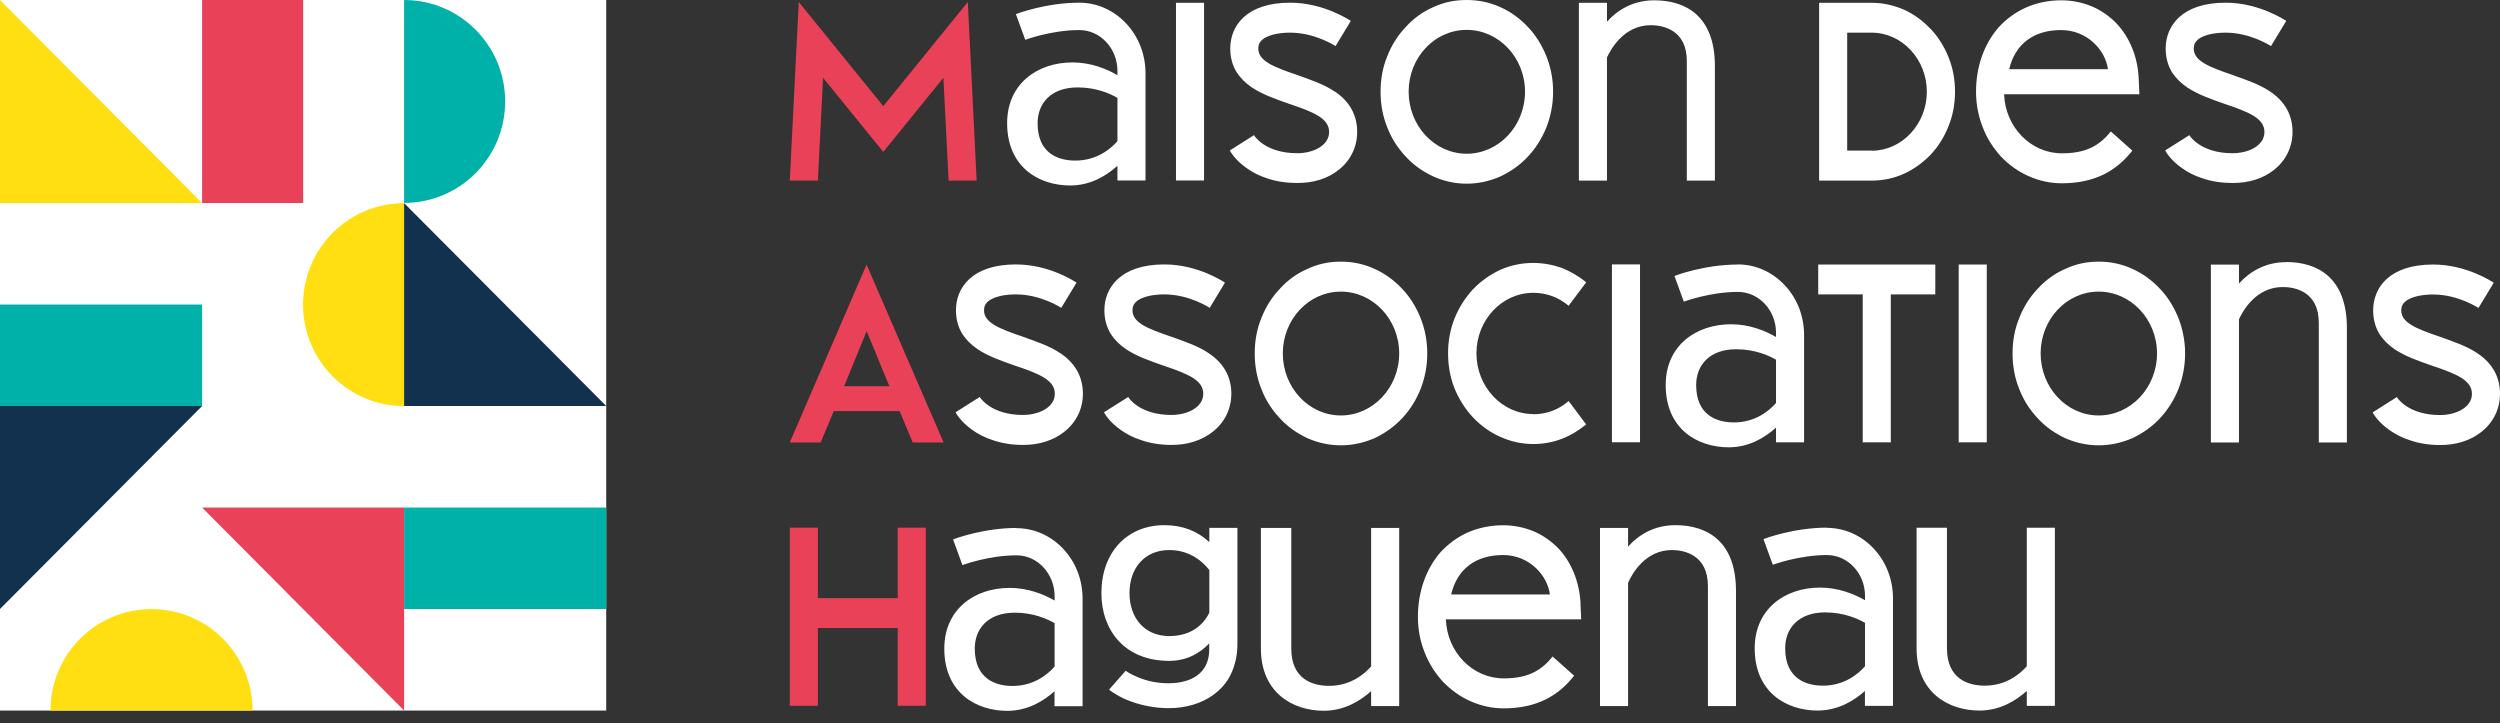 <svg width="197" height="57" viewBox="0 0 197 57" fill="none" xmlns="http://www.w3.org/2000/svg">
<rect x="0" y="0" width="197" height="57" fill="#333333" stroke="none"/>
<path d="M47.769 0H0V55.991H47.769V0Z" fill="white"/>
<path d="M15.926 16.004H0V0L15.926 16.004Z" fill="#FFDE12"/>
<path d="M23.889 0H15.926V15.996H23.889V0Z" fill="#E94258"/>
<path d="M31.843 16.004V32C27.45 32 23.881 28.423 23.881 24.006C23.881 19.589 27.442 16.012 31.843 16.012" fill="#FFDE12"/>
<path d="M31.843 16.004V0C36.237 0 39.806 3.577 39.806 7.994C39.806 12.411 36.245 15.989 31.843 15.989" fill="#00B1AA"/>
<path d="M47.769 31.993H31.843V16.004L47.769 31.993Z" fill="#12314E"/>
<path d="M15.926 23.998H0V31.993H15.926V23.998Z" fill="#00B1AA"/>
<path d="M0 47.989V31.993H15.926L0 47.989Z" fill="#12314E"/>
<path d="M19.903 55.991H3.978C3.978 51.574 7.539 47.997 11.94 47.997C16.341 47.997 19.903 51.574 19.903 55.991Z" fill="#FFDE12"/>
<path d="M31.843 55.991V39.995H15.926L31.843 55.991Z" fill="#E94258"/>
<path d="M47.769 39.995H31.843V47.989H47.769V39.995Z" fill="#00B1AA"/>
<path d="M178.901 7.225C178.054 6.637 176.963 6.284 175.928 5.907C174.006 5.256 172.868 4.786 172.868 3.828C172.868 3.491 173.002 3.256 173.292 3.044C173.731 2.746 174.477 2.573 175.379 2.573C177.371 2.573 178.94 3.632 178.956 3.632L180.156 1.647C180.062 1.593 178.03 0.212 175.379 0.212C171.895 0.212 170.656 2.079 170.656 3.821C170.656 4.511 170.821 5.139 171.15 5.688C171.448 6.143 171.833 6.535 172.35 6.888C173.198 7.453 174.249 7.814 175.245 8.167C177.238 8.834 178.438 9.328 178.438 10.403C178.438 11.477 177.183 12.074 175.928 12.074C173.402 12.074 172.531 10.701 172.515 10.638V10.654L170.617 11.854C170.687 11.995 171.056 12.623 171.911 13.227C172.39 13.58 172.947 13.855 173.551 14.051C174.273 14.302 175.081 14.419 175.928 14.419C176.555 14.419 177.144 14.341 177.701 14.168C178.258 13.988 178.752 13.737 179.176 13.399C180.133 12.654 180.651 11.572 180.651 10.395C180.651 9.077 180.062 8.002 178.893 7.218M158.323 5.452C158.802 3.452 160.261 2.369 162.418 2.369C164.45 2.369 165.902 3.923 166.106 5.452H158.323ZM168.53 6.198C168.459 4.511 167.832 2.958 166.78 1.844C166.223 1.271 165.58 0.824 164.858 0.51C164.105 0.196 163.289 0.024 162.426 0.024C161.43 0.024 160.489 0.22 159.641 0.596C158.81 0.973 158.088 1.498 157.484 2.165C156.338 3.483 155.711 5.264 155.711 7.233C155.711 8.214 155.899 9.155 156.244 10.042C156.574 10.905 157.076 11.674 157.68 12.34C158.308 12.992 159.029 13.517 159.837 13.87C160.669 14.247 161.556 14.443 162.473 14.443C163.729 14.443 164.819 14.208 165.761 13.753C166.631 13.321 167.369 12.709 168.028 11.87L166.333 10.356C165.376 11.572 164.231 12.082 162.481 12.082C160.026 12.082 158.017 10.018 157.923 7.429H168.585L168.53 6.213V6.198ZM147.481 11.87H145.559V2.573H147.481C149.882 2.573 151.835 4.676 151.835 7.225C151.835 9.775 149.882 11.878 147.481 11.878M152.133 2.283C151.522 1.632 150.823 1.122 150.047 0.769C149.239 0.416 148.368 0.22 147.481 0.22H143.347V14.231H147.481C148.368 14.231 149.231 14.059 150.047 13.682C150.823 13.329 151.522 12.819 152.133 12.191C152.745 11.54 153.2 10.795 153.538 9.956C153.891 9.093 154.056 8.167 154.056 7.225C154.056 6.284 153.891 5.358 153.538 4.495C153.208 3.672 152.745 2.926 152.133 2.275M130.355 0.024C128.731 0.024 127.492 0.753 126.629 1.71V0.22H124.416V14.231H126.629V4.535C126.903 3.93 127.939 1.985 130.081 1.985C131.061 1.985 132.921 2.361 132.921 4.809V14.231H135.133V5.201C135.133 1.24 132.811 0.024 130.355 0.024ZM115.575 12.113C113.049 12.113 111.001 9.916 111.001 7.225C111.001 4.535 113.049 2.354 115.575 2.354C118.101 2.354 120.172 4.535 120.172 7.225C120.172 9.916 118.109 12.113 115.575 12.113ZM121.851 4.417C121.498 3.554 121.02 2.769 120.392 2.118C119.764 1.451 119.027 0.918 118.235 0.565C117.387 0.18 116.501 0 115.575 0C114.649 0 113.771 0.173 112.939 0.565C112.123 0.918 111.386 1.451 110.782 2.118C110.154 2.769 109.66 3.554 109.322 4.417C108.954 5.303 108.789 6.245 108.789 7.225C108.789 8.206 108.954 9.147 109.322 10.05C109.652 10.913 110.154 11.681 110.782 12.348C111.394 13.015 112.131 13.525 112.939 13.902C113.771 14.278 114.657 14.474 115.575 14.474C116.493 14.474 117.379 14.278 118.235 13.902C119.027 13.525 119.764 13.023 120.392 12.348C121.02 11.681 121.498 10.913 121.851 10.05C122.204 9.147 122.385 8.206 122.385 7.225C122.385 6.245 122.204 5.303 121.851 4.417ZM105.188 7.225C104.341 6.637 103.25 6.284 102.215 5.907C100.293 5.256 99.155 4.786 99.155 3.828C99.155 3.491 99.281 3.256 99.579 3.044C100.026 2.746 100.763 2.573 101.666 2.573C103.658 2.573 105.227 3.632 105.243 3.632L106.443 1.647C106.349 1.593 104.317 0.212 101.666 0.212C98.174 0.212 96.943 2.079 96.943 3.821C96.943 4.511 97.108 5.139 97.445 5.688C97.743 6.143 98.127 6.535 98.645 6.888C99.492 7.453 100.544 7.814 101.54 8.167C103.533 8.834 104.733 9.328 104.733 10.403C104.733 11.477 103.478 12.074 102.223 12.074C99.696 12.074 98.826 10.701 98.81 10.638V10.654L96.911 11.854C96.982 11.995 97.351 12.623 98.206 13.227C98.684 13.58 99.241 13.855 99.845 14.051C100.567 14.302 101.375 14.419 102.223 14.419C102.85 14.419 103.439 14.341 103.996 14.168C104.553 13.996 105.047 13.737 105.47 13.399C106.428 12.654 106.945 11.572 106.945 10.395C106.945 9.077 106.357 8.002 105.196 7.218M92.667 14.223H94.879V0.22H92.667V14.231V14.223ZM84.736 12.654C83.41 12.654 81.762 12.105 81.762 9.712C81.762 8.143 82.814 6.888 84.916 6.888C86.391 6.888 87.466 7.374 88.054 7.712V11.124C87.536 11.713 86.446 12.654 84.736 12.654ZM85.049 0.212C82.429 0.212 80.138 1.075 80.052 1.114L80.79 3.138C80.79 3.138 82.837 2.369 85.049 2.369C86.713 2.369 88.054 3.821 88.054 5.586V5.923C87.207 5.429 85.967 4.919 84.508 4.919C81.739 4.919 79.362 6.606 79.362 9.704C79.362 13.18 81.872 14.616 84.328 14.616C85.936 14.616 87.191 13.847 88.054 13.062V14.223H90.266V5.79C90.266 4.299 89.733 2.903 88.737 1.844C87.756 0.8 86.446 0.212 85.049 0.212Z" fill="white"/>
<path d="M69.602 8.363L62.942 0.157L62.236 14.231H64.448L64.856 6.127L69.602 11.972L74.341 6.127L74.749 14.231H76.961L76.263 0.157L69.602 8.363Z" fill="#E94258"/>
<path d="M195.251 27.858C194.403 27.27 193.313 26.917 192.277 26.54C190.355 25.889 189.218 25.418 189.218 24.461C189.218 24.124 189.351 23.889 189.641 23.677C190.088 23.379 190.826 23.206 191.728 23.206C193.721 23.206 195.29 24.265 195.305 24.265L196.506 22.28C196.412 22.218 194.38 20.845 191.728 20.845C188.237 20.845 187.005 22.712 187.005 24.453C187.005 25.144 187.17 25.771 187.499 26.32C187.798 26.776 188.182 27.168 188.7 27.521C189.547 28.093 190.598 28.447 191.595 28.8C193.587 29.466 194.788 29.961 194.788 31.035C194.788 32.11 193.532 32.706 192.277 32.706C189.751 32.706 188.88 31.334 188.865 31.271V31.294L186.966 32.495C187.037 32.636 187.405 33.264 188.26 33.868C188.739 34.221 189.296 34.495 189.9 34.691C190.622 34.942 191.43 35.068 192.277 35.068C192.905 35.068 193.493 34.989 194.05 34.809C194.607 34.636 195.101 34.377 195.525 34.04C196.482 33.295 197 32.212 197 31.035C197 29.718 196.412 28.643 195.251 27.858ZM180.156 20.656C178.532 20.656 177.293 21.386 176.43 22.343V20.852H174.218V34.864H176.43V25.167C176.705 24.555 177.74 22.618 179.882 22.618C180.862 22.618 182.722 22.986 182.722 25.442V34.864H184.934V25.834C184.934 21.872 182.612 20.648 180.156 20.648M165.376 32.738C162.85 32.738 160.802 30.541 160.802 27.85C160.802 25.159 162.85 22.979 165.376 22.979C167.902 22.979 169.973 25.159 169.973 27.85C169.973 30.541 167.91 32.738 165.376 32.738ZM171.652 25.042C171.299 24.179 170.821 23.394 170.193 22.743C169.565 22.076 168.828 21.543 168.036 21.19C167.188 20.797 166.302 20.617 165.376 20.617C164.45 20.617 163.572 20.797 162.74 21.19C161.932 21.543 161.187 22.076 160.583 22.743C159.955 23.394 159.461 24.179 159.124 25.042C158.755 25.928 158.59 26.87 158.59 27.85C158.59 28.831 158.755 29.772 159.124 30.675C159.453 31.538 159.955 32.306 160.583 32.973C161.195 33.64 161.932 34.15 162.74 34.527C163.572 34.895 164.458 35.091 165.376 35.091C166.294 35.091 167.181 34.895 168.036 34.527C168.828 34.15 169.565 33.64 170.193 32.973C170.821 32.306 171.299 31.538 171.652 30.675C172.005 29.772 172.186 28.831 172.186 27.85C172.186 26.87 171.997 25.928 171.652 25.042ZM154.346 34.856H156.558V20.845H154.346V34.856ZM143.276 23.198H146.783V34.856H148.995V23.198H152.502V20.845H143.276V23.198ZM136.631 33.287C135.306 33.287 133.658 32.738 133.658 30.345C133.658 28.776 134.709 27.521 136.812 27.521C138.287 27.521 139.362 28.007 139.95 28.345V31.757C139.432 32.346 138.342 33.287 136.631 33.287ZM136.945 20.845C134.325 20.845 132.034 21.708 131.948 21.747L132.685 23.771C132.685 23.771 134.733 23.002 136.945 23.002C138.608 23.002 139.95 24.453 139.95 26.218V26.556C139.103 26.062 137.863 25.552 136.404 25.552C133.635 25.552 131.257 27.238 131.257 30.337C131.257 33.813 133.768 35.248 136.223 35.248C137.832 35.248 139.079 34.48 139.95 33.695V34.856H142.162V26.415C142.162 24.924 141.629 23.528 140.632 22.469C139.652 21.425 138.342 20.837 136.945 20.837M127.021 34.848H129.233V20.837H127.021V34.848ZM120.823 32.628C118.352 32.628 116.344 30.471 116.344 27.843C116.344 25.214 118.352 23.073 120.823 23.073C121.859 23.073 122.816 23.426 123.608 24.093L124.989 22.249C124.401 21.755 123.75 21.386 123.067 21.111C122.345 20.86 121.592 20.719 120.816 20.719C119.913 20.719 119.043 20.899 118.211 21.268C117.419 21.637 116.697 22.147 116.069 22.798C115.457 23.465 114.979 24.21 114.626 25.073C114.273 25.96 114.108 26.878 114.108 27.843C114.108 28.808 114.273 29.749 114.626 30.628C114.979 31.475 115.457 32.236 116.069 32.887C116.697 33.554 117.419 34.064 118.211 34.417C119.043 34.793 119.906 34.989 120.816 34.989C121.592 34.989 122.345 34.856 123.067 34.581C123.75 34.323 124.393 33.93 124.989 33.444L123.608 31.6C122.816 32.291 121.859 32.644 120.823 32.644M105.659 32.738C103.133 32.738 101.085 30.541 101.085 27.85C101.085 25.159 103.133 22.979 105.659 22.979C108.185 22.979 110.256 25.159 110.256 27.85C110.256 30.541 108.193 32.738 105.659 32.738ZM111.935 25.042C111.582 24.179 111.103 23.394 110.476 22.743C109.848 22.076 109.111 21.543 108.318 21.19C107.471 20.797 106.584 20.617 105.659 20.617C104.733 20.617 103.854 20.797 103.023 21.19C102.207 21.543 101.469 22.076 100.865 22.743C100.238 23.394 99.743 24.179 99.406 25.042C99.037 25.928 98.873 26.87 98.873 27.85C98.873 28.831 99.037 29.772 99.406 30.675C99.736 31.538 100.238 32.306 100.865 32.973C101.477 33.64 102.215 34.15 103.023 34.527C103.854 34.895 104.741 35.091 105.659 35.091C106.577 35.091 107.463 34.895 108.318 34.527C109.111 34.15 109.848 33.64 110.476 32.973C111.103 32.306 111.582 31.538 111.935 30.675C112.288 29.772 112.468 28.831 112.468 27.85C112.468 26.87 112.288 25.928 111.935 25.042ZM95.272 27.85C94.424 27.262 93.334 26.909 92.298 26.532C90.376 25.881 89.239 25.41 89.239 24.453C89.239 24.116 89.372 23.881 89.662 23.669C90.102 23.371 90.847 23.198 91.749 23.198C93.742 23.198 95.311 24.257 95.327 24.257L96.527 22.272C96.433 22.21 94.401 20.837 91.749 20.837C88.266 20.837 87.026 22.704 87.026 24.445C87.026 25.136 87.191 25.764 87.528 26.313C87.827 26.768 88.211 27.16 88.729 27.513C89.576 28.086 90.627 28.439 91.624 28.792C93.616 29.459 94.817 29.953 94.817 31.028C94.817 32.102 93.561 32.699 92.306 32.699C89.78 32.699 88.909 31.326 88.894 31.263V31.287L86.995 32.487C87.066 32.628 87.434 33.256 88.29 33.86C88.768 34.213 89.325 34.487 89.929 34.684C90.651 34.934 91.459 35.06 92.306 35.06C92.934 35.06 93.522 34.982 94.079 34.801C94.628 34.629 95.13 34.37 95.554 34.032C96.511 33.287 97.029 32.204 97.029 31.028C97.029 29.71 96.441 28.635 95.272 27.85ZM83.575 27.85C82.727 27.262 81.637 26.909 80.601 26.532C78.679 25.881 77.542 25.41 77.542 24.453C77.542 24.116 77.667 23.881 77.965 23.669C78.412 23.371 79.15 23.198 80.052 23.198C82.045 23.198 83.614 24.257 83.629 24.257L84.83 22.272C84.736 22.21 82.712 20.837 80.052 20.837C76.561 20.837 75.329 22.704 75.329 24.445C75.329 25.136 75.494 25.764 75.831 26.313C76.129 26.768 76.514 27.16 77.032 27.513C77.879 28.086 78.93 28.439 79.927 28.792C81.919 29.459 83.12 29.953 83.12 31.028C83.12 32.102 81.864 32.699 80.609 32.699C78.083 32.699 77.212 31.326 77.196 31.263V31.287L75.298 32.487C75.368 32.628 75.745 33.256 76.592 33.86C77.071 34.213 77.628 34.487 78.232 34.684C78.954 34.934 79.762 35.06 80.609 35.06C81.237 35.06 81.825 34.982 82.382 34.801C82.939 34.629 83.433 34.37 83.857 34.032C84.814 33.287 85.332 32.204 85.332 31.028C85.332 29.71 84.743 28.635 83.582 27.85" fill="white"/>
<path d="M66.519 30.431L68.292 26.093L70.081 30.431H66.519ZM62.236 34.864H64.668L65.703 32.393H70.889L71.924 34.864H74.356L68.284 20.852L62.236 34.864Z" fill="#E94258"/>
<path d="M159.712 52.5C159.194 53.088 158.104 54.03 156.393 54.03C155.068 54.03 153.42 53.48 153.42 51.088V41.587H151.027V51.088C151.027 54.563 153.53 55.991 155.985 55.991C157.594 55.991 158.841 55.222 159.712 54.446V55.622H161.924V41.587H159.712V52.5ZM143.645 54.03C142.319 54.03 140.672 53.48 140.672 51.08C140.672 49.511 141.723 48.256 143.825 48.256C145.3 48.256 146.375 48.75 146.964 49.079V52.5C146.446 53.088 145.355 54.03 143.645 54.03ZM143.959 41.579C141.339 41.579 139.056 42.442 138.961 42.482L139.699 44.506C139.699 44.506 141.746 43.737 143.959 43.737C145.622 43.737 146.964 45.188 146.964 46.961V47.298C146.116 46.812 144.877 46.302 143.417 46.302C140.648 46.302 138.271 47.989 138.271 51.088C138.271 54.563 140.782 55.991 143.229 55.991C144.837 55.991 146.093 55.222 146.956 54.446V55.622H149.168V47.165C149.168 45.675 148.635 44.278 147.638 43.219C146.665 42.184 145.355 41.595 143.951 41.595M132.018 41.383C130.395 41.383 129.163 42.105 128.292 43.07V41.603H126.08V55.638H128.292V45.926C128.567 45.298 129.602 43.344 131.744 43.344C132.725 43.344 134.584 43.721 134.584 46.184V55.638H136.796V46.577C136.796 42.599 134.474 41.383 132.018 41.383ZM114.351 46.843C114.83 44.827 116.289 43.737 118.446 43.737C120.478 43.737 121.93 45.298 122.134 46.843H114.351ZM124.55 47.589C124.471 45.894 123.852 44.333 122.8 43.211C122.243 42.646 121.6 42.191 120.878 41.877C120.125 41.564 119.309 41.391 118.446 41.391C117.45 41.391 116.509 41.587 115.661 41.956C114.83 42.333 114.116 42.858 113.504 43.525C112.358 44.851 111.731 46.647 111.731 48.609C111.731 49.589 111.911 50.531 112.264 51.417C112.594 52.28 113.096 53.049 113.7 53.716C114.328 54.359 115.049 54.893 115.857 55.246C116.689 55.622 117.576 55.818 118.493 55.818C119.749 55.818 120.839 55.583 121.773 55.128C122.643 54.697 123.381 54.092 124.04 53.245L122.345 51.731C121.388 52.947 120.243 53.457 118.493 53.457C116.038 53.457 114.029 51.394 113.935 48.805H124.597L124.542 47.589H124.55ZM108.044 52.516C107.526 53.104 106.435 54.045 104.725 54.045C103.399 54.045 101.752 53.496 101.752 51.103V41.603H99.359V51.103C99.359 54.579 101.862 56.007 104.317 56.007C105.925 56.007 107.181 55.238 108.044 54.461V55.638H110.256V41.603H108.044V52.516ZM92.141 50.123C90.149 50.123 89.003 48.648 89.003 46.734C89.003 44.819 90.149 43.344 92.141 43.344C93.836 43.344 94.856 44.349 95.295 44.921V48.279C94.981 48.93 94.134 50.123 92.141 50.123ZM95.295 41.603V42.717C94.37 41.854 93.193 41.383 91.749 41.383C88.799 41.383 86.791 43.541 86.791 46.734C86.791 47.463 86.901 48.154 87.121 48.781C87.364 49.448 87.709 50.044 88.172 50.531C89.129 51.551 90.494 52.076 92.134 52.076C93.554 52.076 94.566 51.449 95.287 50.703V51.151C95.287 53.583 93.052 53.841 92.094 53.841C91.231 53.841 90.4 53.684 89.623 53.347C89.035 53.112 88.705 52.853 88.705 52.853L87.395 54.343C87.434 54.383 87.913 54.759 88.705 55.112C89.757 55.559 90.933 55.803 92.102 55.803C93.452 55.803 94.707 55.426 95.625 54.744C96.213 54.312 96.676 53.786 96.99 53.135C97.319 52.445 97.508 51.645 97.508 50.758V41.595H95.295V41.603ZM79.785 54.053C78.46 54.053 76.812 53.504 76.812 51.103C76.812 49.534 77.863 48.279 79.966 48.279C81.441 48.279 82.516 48.773 83.104 49.103V52.523C82.586 53.112 81.496 54.053 79.785 54.053ZM80.099 41.603C77.479 41.603 75.196 42.466 75.102 42.505L75.839 44.529C75.839 44.529 77.887 43.76 80.099 43.76C81.762 43.76 83.104 45.212 83.104 46.985V47.322C82.257 46.836 81.017 46.326 79.558 46.326C76.788 46.326 74.411 48.012 74.411 51.111C74.411 54.587 76.922 56.014 79.37 56.014C80.978 56.014 82.233 55.246 83.096 54.469V55.646H85.308V47.189C85.308 45.698 84.775 44.302 83.778 43.243C82.798 42.207 81.488 41.619 80.091 41.619" fill="white"/>
<path d="M70.74 47.134H64.448V41.579H62.236V55.614H64.448V49.487H70.74V55.614H72.952V41.579H70.74V47.134Z" fill="#E94258"/>
</svg>
